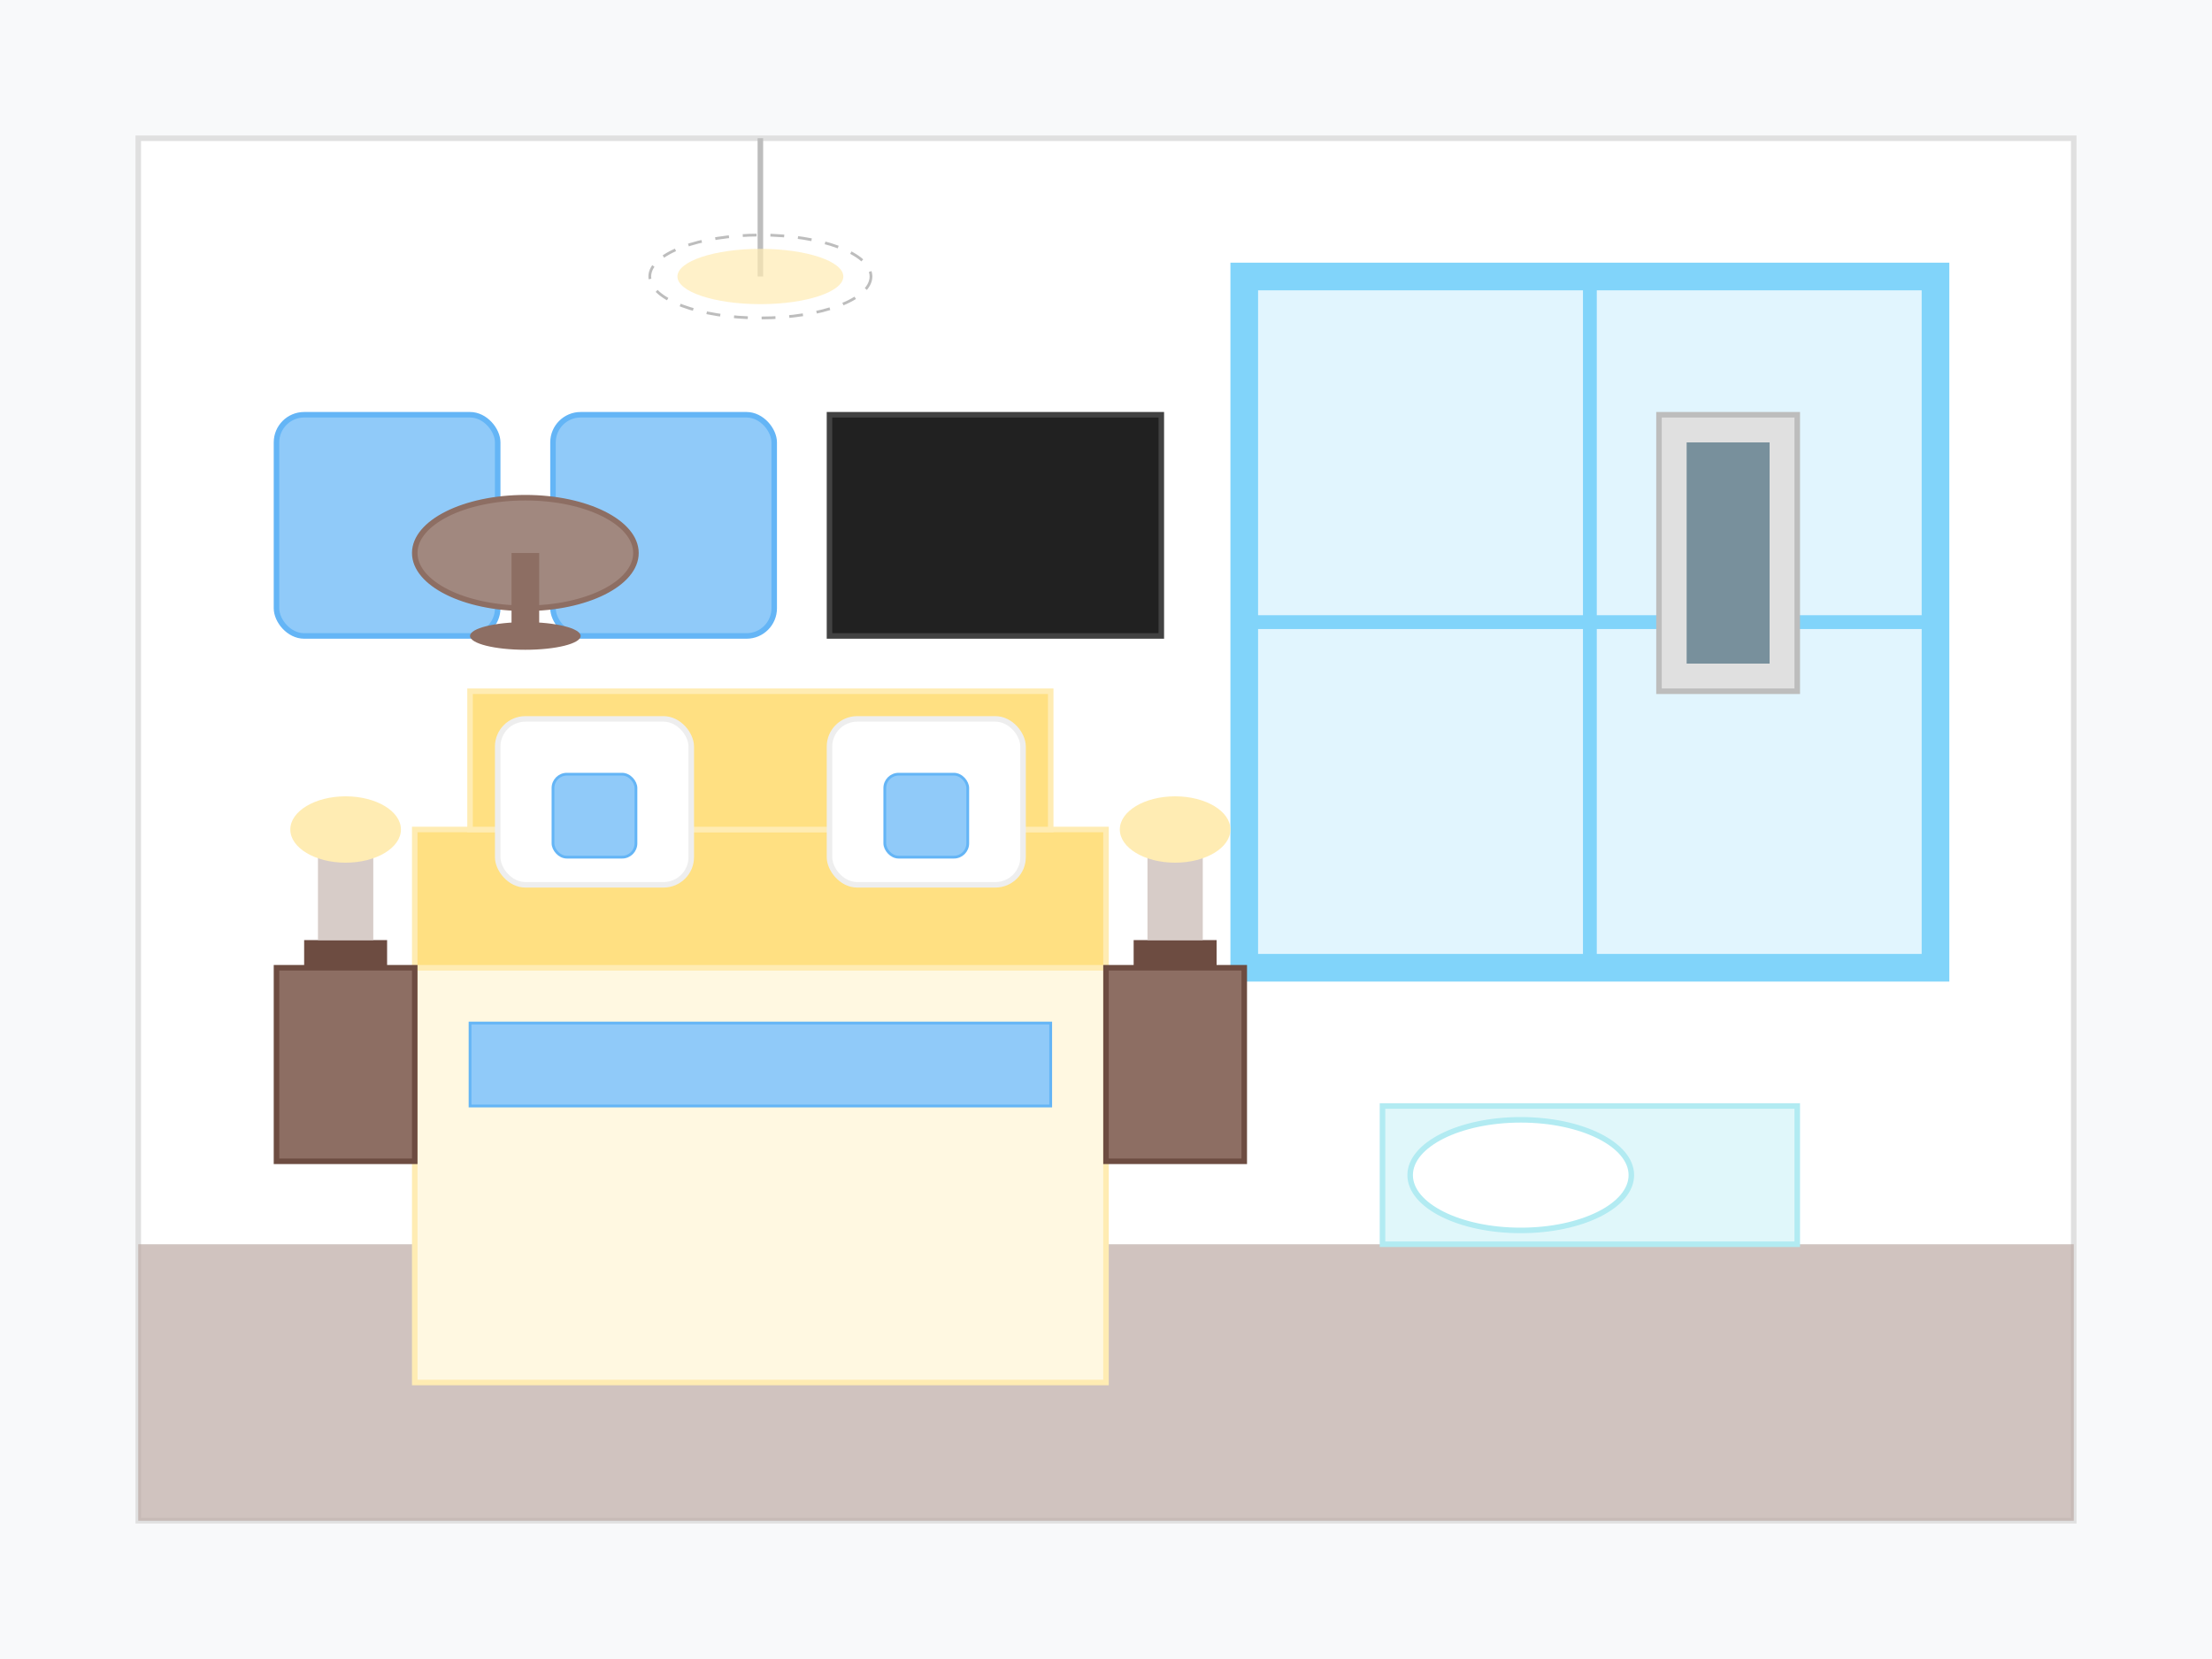 <svg xmlns="http://www.w3.org/2000/svg" width="800" height="600" viewBox="0 0 800 600">
  <!-- Room background -->
  <rect width="800" height="600" fill="#f8f9fa"/>
  
  <!-- Room walls -->
  <rect x="50" y="50" width="700" height="500" fill="#ffffff" stroke="#e0e0e0" stroke-width="2"/>
  
  <!-- Floor -->
  <rect x="50" y="450" width="700" height="100" fill="#bcaaa4" opacity="0.7"/>
  
  <!-- Large panoramic window -->
  <rect x="450" y="100" width="250" height="250" fill="#e1f5fe" stroke="#81d4fa" stroke-width="10"/>
  <line x1="575" y1="100" x2="575" y2="350" stroke="#81d4fa" stroke-width="5"/>
  <line x1="450" y1="225" x2="700" y2="225" stroke="#81d4fa" stroke-width="5"/>
  
  <!-- King bed -->
  <rect x="150" y="350" width="250" height="150" fill="#fff8e1" stroke="#ffecb3" stroke-width="2"/>
  <rect x="150" y="300" width="250" height="50" fill="#ffe082" stroke="#ffecb3" stroke-width="2"/>
  <rect x="170" y="250" width="210" height="50" fill="#ffe082" stroke="#ffecb3" stroke-width="2"/>
  
  <!-- Decorative bed runner -->
  <rect x="170" y="370" width="210" height="30" fill="#90caf9" stroke="#64b5f6" stroke-width="1"/>
  
  <!-- Pillows -->
  <rect x="180" y="260" width="70" height="60" rx="10" ry="10" fill="#ffffff" stroke="#eeeeee" stroke-width="2"/>
  <rect x="300" y="260" width="70" height="60" rx="10" ry="10" fill="#ffffff" stroke="#eeeeee" stroke-width="2"/>
  <rect x="200" y="280" width="30" height="30" rx="5" ry="5" fill="#90caf9" stroke="#64b5f6" stroke-width="1"/>
  <rect x="320" y="280" width="30" height="30" rx="5" ry="5" fill="#90caf9" stroke="#64b5f6" stroke-width="1"/>
  
  <!-- Nightstands -->
  <rect x="100" y="350" width="50" height="70" fill="#8d6e63" stroke="#6d4c41" stroke-width="2"/>
  <rect x="110" y="340" width="30" height="10" fill="#6d4c41"/>
  <rect x="400" y="350" width="50" height="70" fill="#8d6e63" stroke="#6d4c41" stroke-width="2"/>
  <rect x="410" y="340" width="30" height="10" fill="#6d4c41"/>
  
  <!-- Lamps on nightstands -->
  <rect x="115" y="310" width="20" height="30" fill="#d7ccc8"/>
  <ellipse cx="125" cy="300" rx="20" ry="12" fill="#ffecb3"/>
  <rect x="415" y="310" width="20" height="30" fill="#d7ccc8"/>
  <ellipse cx="425" cy="300" rx="20" ry="12" fill="#ffecb3"/>
  
  <!-- Seating area -->
  <rect x="100" y="150" width="80" height="80" rx="10" ry="10" fill="#90caf9" stroke="#64b5f6" stroke-width="2"/>
  <rect x="200" y="150" width="80" height="80" rx="10" ry="10" fill="#90caf9" stroke="#64b5f6" stroke-width="2"/>
  
  <!-- Coffee table -->
  <ellipse cx="190" cy="200" rx="40" ry="20" fill="#a1887f" stroke="#8d6e63" stroke-width="2"/>
  <line x1="190" y1="200" x2="190" y2="230" stroke="#8d6e63" stroke-width="10"/>
  <ellipse cx="190" cy="230" rx="20" ry="5" fill="#8d6e63"/>
  
  <!-- TV on wall -->
  <rect x="300" y="150" width="120" height="80" fill="#212121" stroke="#424242" stroke-width="2"/>
  
  <!-- Bathroom area (suggested by partial view) -->
  <rect x="500" y="400" width="150" height="50" fill="#e0f7fa" stroke="#b2ebf2" stroke-width="2"/>
  <ellipse cx="550" cy="425" rx="40" ry="20" fill="#ffffff" stroke="#b2ebf2" stroke-width="2"/>
  
  <!-- Decorative elements -->
  <rect x="600" y="150" width="50" height="100" fill="#e0e0e0" stroke="#bdbdbd" stroke-width="2"/>
  <rect x="610" y="160" width="30" height="80" fill="#78909c"/>
  
  <!-- Chandelier/Ceiling light -->
  <path d="M 275,50 L 275,100" stroke="#bdbdbd" stroke-width="2"/>
  <ellipse cx="275" cy="100" rx="30" ry="10" fill="#ffecb3" opacity="0.7"/>
  <ellipse cx="275" cy="100" rx="40" ry="15" fill="none" stroke="#bdbdbd" stroke-width="1" stroke-dasharray="5,5"/>
</svg>